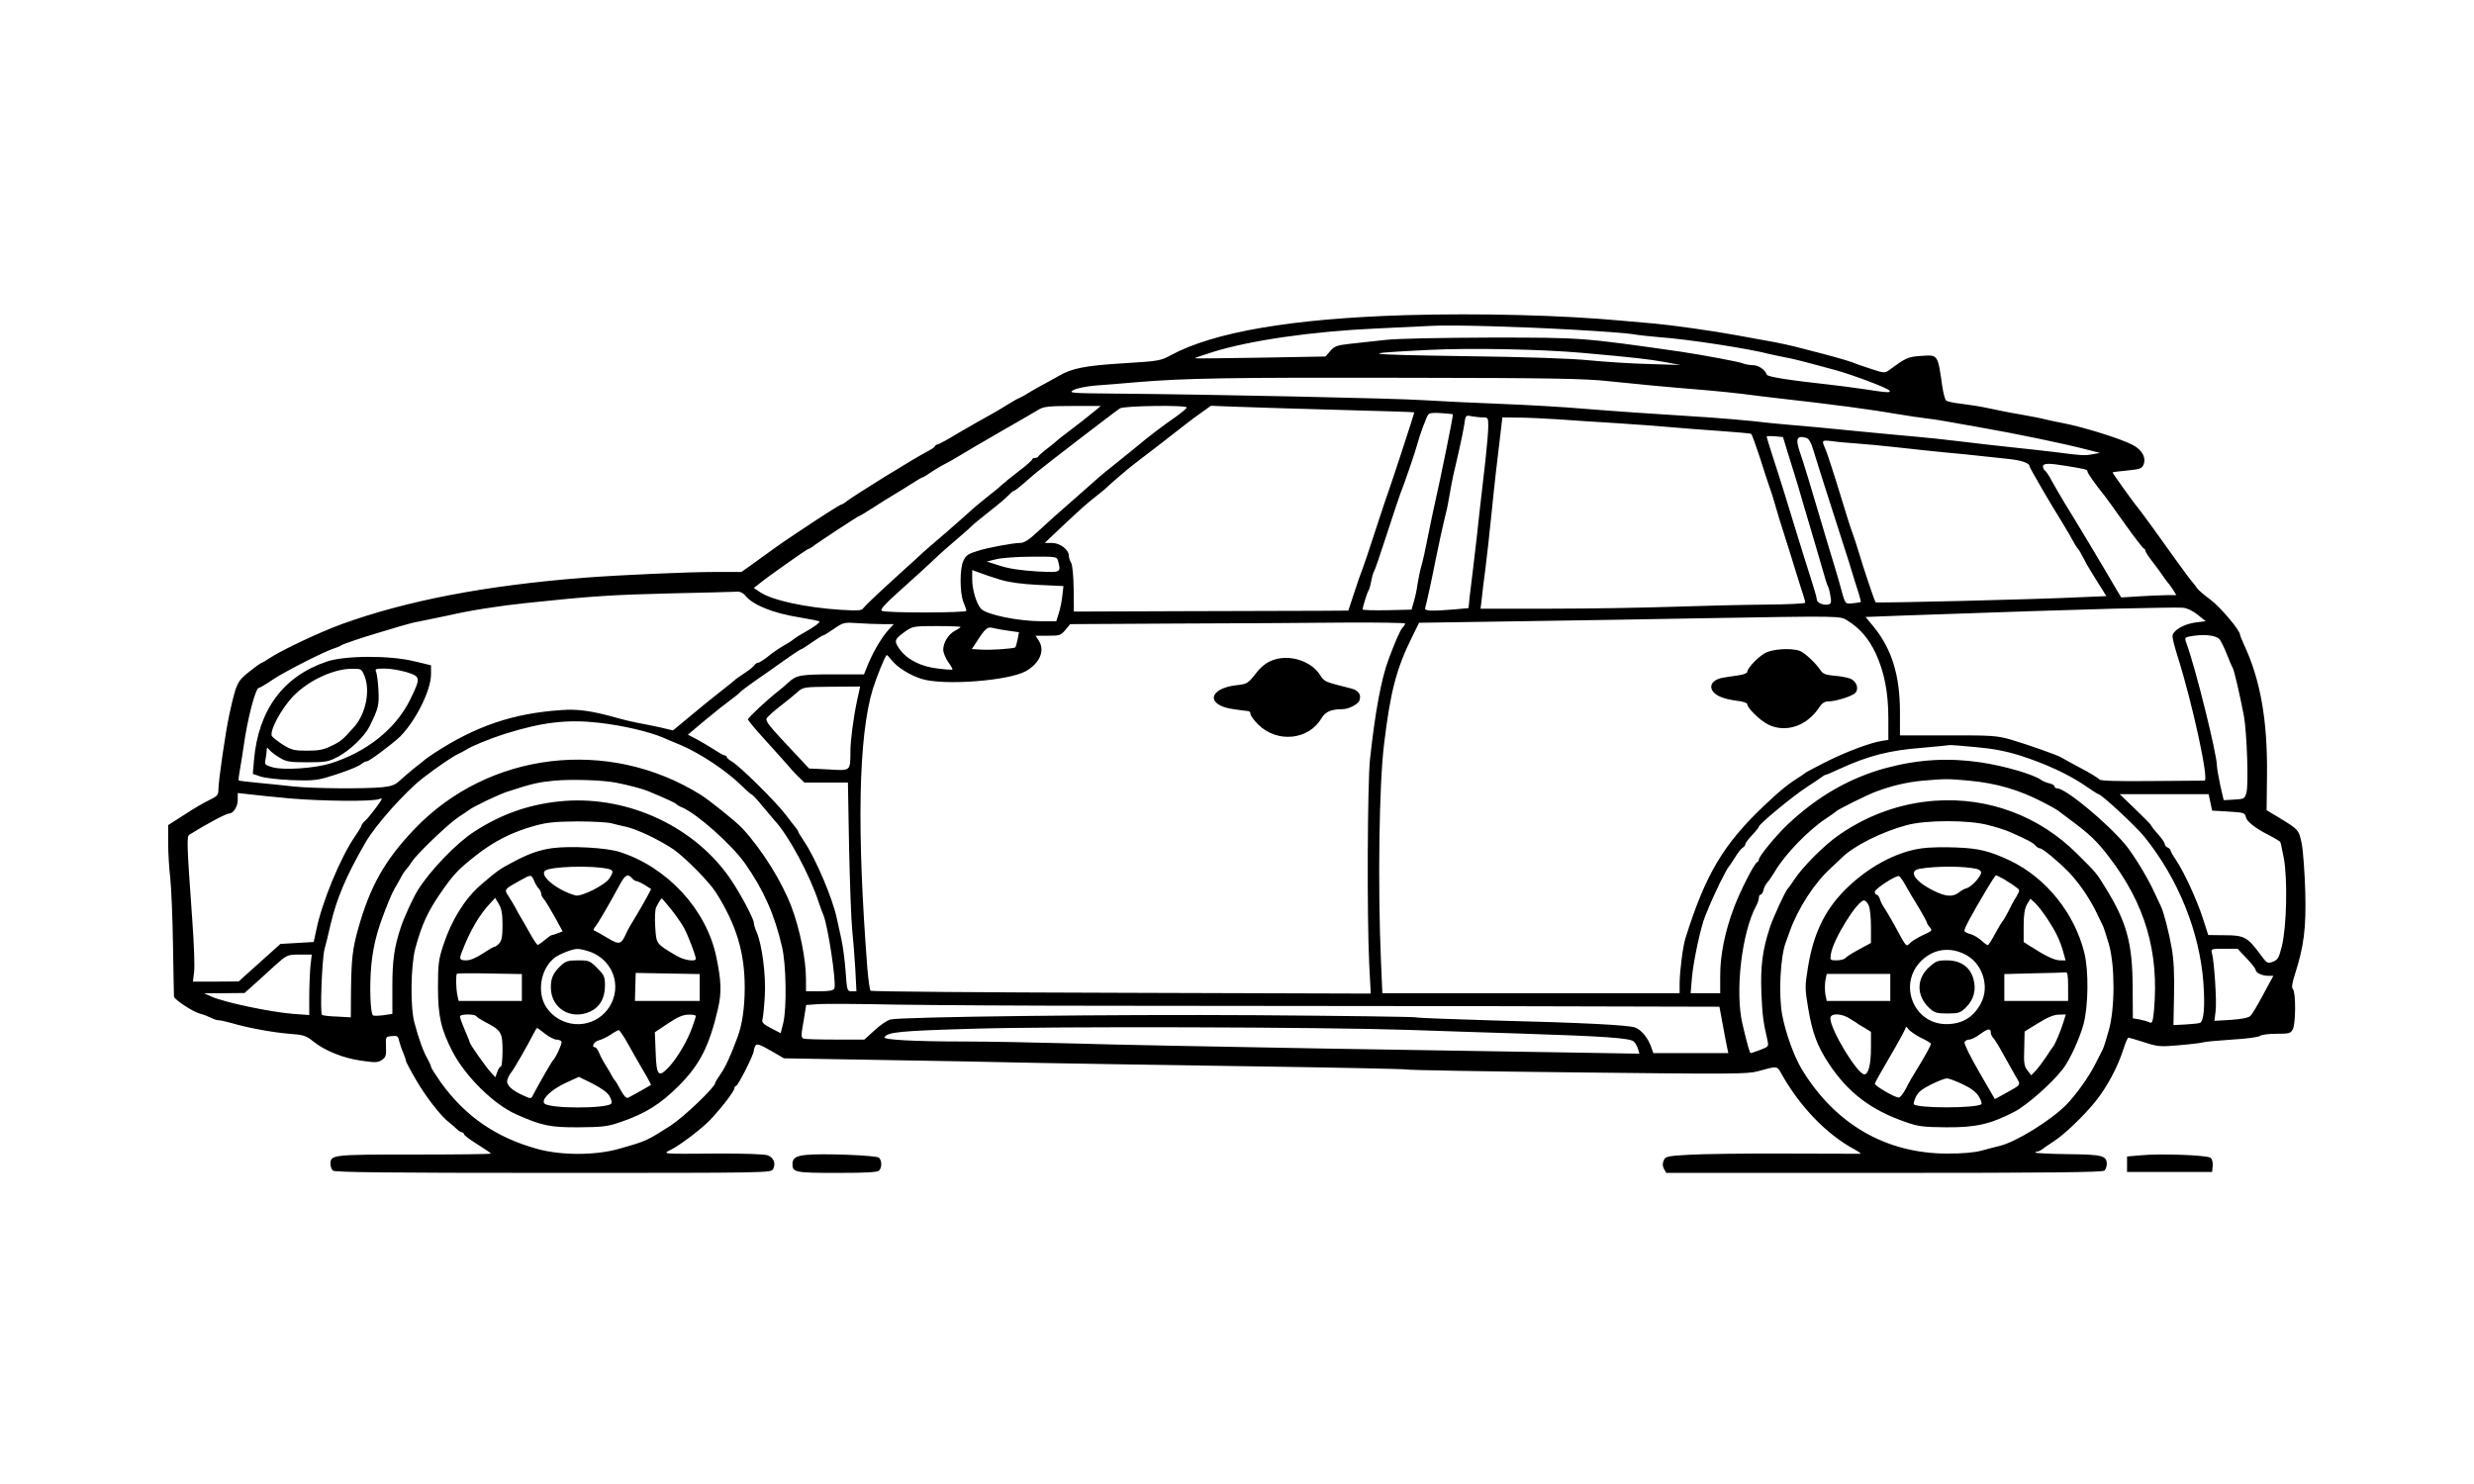 <?xml version="1.0" standalone="no"?>
<!DOCTYPE svg PUBLIC "-//W3C//DTD SVG 20010904//EN"
 "http://www.w3.org/TR/2001/REC-SVG-20010904/DTD/svg10.dtd">
<svg version="1.0" xmlns="http://www.w3.org/2000/svg"
 width="1280pt" height="768pt" viewBox="0 0 1280 768"
 preserveAspectRatio="xMidYMid meet">
<g transform="translate(0,768) scale(0.1,-0.1)"
fill="#000000" stroke="none">
<path d="M7270 6049 c-586 -18 -989 -87 -1212 -207 -52 -29 -64 -31 -244 -42
-200 -12 -269 -26 -337 -66 -23 -13 -55 -31 -72 -40 -16 -8 -48 -26 -70 -39
-22 -14 -50 -30 -62 -35 -12 -5 -41 -22 -65 -37 -24 -15 -64 -39 -90 -53 -26
-14 -95 -53 -153 -87 -57 -35 -109 -63 -114 -63 -5 0 -11 -4 -13 -8 -1 -5 -15
-15 -30 -23 -73 -37 -403 -241 -435 -269 -7 -5 -15 -10 -18 -10 -7 0 -115 -69
-240 -153 -88 -59 -113 -77 -224 -158 l-55 -39 -130 0 c-149 0 -486 -15 -686
-30 -507 -40 -915 -118 -1252 -240 -115 -42 -314 -136 -373 -176 -20 -13 -38
-24 -41 -24 -3 0 -32 -20 -64 -46 -63 -49 -68 -61 -104 -224 -19 -88 -56 -341
-56 -387 0 -27 -6 -34 -48 -54 -26 -12 -84 -46 -129 -76 l-83 -53 0 -93 c0
-50 5 -132 11 -182 5 -49 12 -205 14 -345 2 -140 5 -260 5 -267 0 -15 99 -80
135 -89 16 -4 40 -13 54 -20 14 -8 33 -14 42 -14 9 0 39 -7 65 -14 80 -24 213
-49 301 -56 73 -5 87 -10 123 -39 61 -49 155 -87 248 -100 73 -11 87 -10 107
3 21 14 24 23 22 69 -2 52 -2 52 30 55 28 3 33 0 38 -25 4 -15 13 -43 21 -61
8 -18 14 -37 14 -42 0 -4 23 -48 51 -96 48 -85 133 -194 173 -223 11 -8 28
-23 38 -33 10 -10 23 -18 28 -18 6 0 10 -4 10 -9 0 -5 31 -29 70 -53 38 -24
69 -45 70 -48 0 -3 -179 -5 -398 -5 -426 0 -432 -1 -432 -49 0 -12 5 -27 12
-34 9 -9 276 -12 1140 -12 1124 0 1127 0 1138 20 15 29 3 59 -28 71 -16 6
-125 10 -267 9 -294 -2 -278 -3 -230 22 49 25 159 110 200 153 61 65 125 149
125 164 0 6 4 11 8 11 10 0 92 162 92 182 0 7 4 19 9 27 7 11 22 6 78 -26 l69
-40 470 -8 c258 -4 642 -11 854 -16 212 -4 722 -12 1134 -18 412 -6 756 -13
764 -16 8 -3 407 -10 886 -15 792 -9 877 -9 931 6 105 29 98 29 124 -17 96
-169 233 -311 377 -388 21 -12 34 -21 29 -22 -6 0 -179 0 -386 1 -207 1 -431
-2 -498 -6 -114 -6 -124 -9 -133 -29 -7 -16 -7 -29 1 -44 l12 -21 1127 0 c864
0 1131 3 1140 12 7 7 12 22 12 34 0 43 -22 49 -198 51 -91 1 -167 5 -170 8 -3
3 0 5 7 5 6 0 17 5 24 10 7 6 35 25 62 43 53 33 157 133 215 205 61 75 117
180 147 275 10 31 21 57 25 57 4 0 41 -11 82 -24 70 -23 81 -24 183 -15 59 5
115 12 123 15 8 3 75 9 149 14 73 4 138 13 144 19 6 6 44 11 84 11 65 0 74 2
85 22 16 28 17 193 1 209 -7 7 -5 29 9 72 48 149 60 241 55 432 -3 99 -11 210
-18 247 -15 74 -15 74 -122 139 l-60 36 2 183 c3 283 -34 493 -120 676 -10 23
-19 44 -19 48 0 24 -103 145 -154 183 -34 25 -65 52 -70 60 -4 8 -16 23 -25
33 -9 10 -45 59 -81 109 -93 131 -197 274 -212 290 -17 21 -118 162 -118 166
0 2 34 6 76 10 68 7 76 10 85 32 13 36 -8 74 -56 100 -58 31 -251 92 -360 113
-33 6 -73 15 -90 19 -16 5 -75 16 -130 26 -55 9 -129 24 -165 32 -36 8 -98 18
-139 23 -40 4 -77 12 -83 18 -5 5 -14 38 -19 73 -24 167 -21 163 -111 157 -68
-5 -76 -9 -165 -74 -21 -15 -27 -15 -90 6 -38 12 -84 28 -103 36 -34 12 -100
31 -265 73 -44 12 -118 28 -165 36 -47 9 -121 22 -165 30 -118 22 -340 53
-420 60 -38 3 -115 10 -170 15 -311 29 -734 40 -1125 29z m865 -75 c143 -8
283 -18 310 -23 28 -5 91 -12 140 -16 145 -10 463 -59 569 -87 21 -5 60 -13
85 -18 25 -4 82 -18 126 -30 44 -12 103 -28 130 -35 90 -25 264 -90 279 -105
14 -14 -7 -13 -129 6 -55 8 -138 19 -185 24 -209 23 -315 40 -319 51 -8 25
-43 49 -70 49 -16 0 -41 4 -55 10 -26 9 -206 43 -321 60 -509 73 -507 73 -980
73 -259 -1 -483 -5 -545 -12 -58 -6 -140 -15 -184 -20 -69 -8 -81 -12 -103
-37 l-25 -29 -336 -6 c-185 -3 -339 -5 -340 -3 -2 1 40 16 95 33 194 60 513
106 843 121 129 6 262 12 295 14 96 5 439 -4 720 -20z m50 -120 c271 -24 347
-33 430 -48 l80 -15 -160 5 c-88 2 -227 11 -310 19 -95 10 -336 18 -660 22
-523 8 -554 13 -175 32 214 11 580 4 795 -15z m140 -147 c143 -15 288 -29 510
-47 55 -5 138 -13 185 -19 47 -6 123 -16 170 -21 303 -34 482 -58 640 -85 47
-8 108 -17 135 -20 28 -3 73 -10 100 -15 28 -5 106 -19 175 -31 185 -32 435
-84 555 -115 l70 -18 -40 -7 c-40 -8 -59 -6 -190 11 -38 5 -140 16 -225 25
-85 9 -207 23 -271 31 -64 8 -166 19 -225 24 -60 5 -203 19 -319 30 -115 12
-259 25 -320 30 -60 5 -155 14 -210 21 -55 6 -156 14 -225 19 -297 19 -477 31
-650 45 -102 9 -295 20 -430 25 -135 5 -312 14 -395 19 -150 10 -1117 30
-1590 34 -239 2 -249 3 -220 19 18 9 66 19 115 23 47 3 141 11 210 17 248 21
490 25 1385 23 759 -1 935 -4 1060 -18z m-2656 -150 c-37 -31 -86 -69 -144
-113 -27 -20 -52 -40 -55 -43 -3 -4 -25 -22 -50 -41 -25 -19 -46 -38 -48 -42
-2 -5 -10 -8 -18 -8 -8 0 -14 -4 -14 -8 0 -4 -30 -31 -67 -59 -38 -29 -79 -62
-93 -75 -13 -13 -49 -42 -79 -65 -30 -24 -73 -60 -95 -81 -23 -21 -75 -66
-116 -102 -75 -64 -117 -100 -151 -133 -11 -9 -74 -67 -142 -129 -67 -61 -126
-118 -131 -126 -7 -12 -27 -13 -115 -8 -184 12 -354 49 -418 91 l-33 22 38 30
c20 16 61 46 90 66 28 20 74 53 102 72 27 19 52 35 55 35 3 0 11 5 18 10 18
16 238 160 243 160 3 0 35 19 72 43 37 24 85 54 107 67 22 13 63 38 92 57 28
18 54 33 57 33 3 0 25 13 49 30 24 16 55 34 68 40 13 6 47 25 74 42 28 17 124
74 215 126 91 52 179 103 195 113 25 15 54 18 175 18 l145 0 -26 -22z m471 14
c0 -4 -28 -28 -62 -52 -60 -41 -144 -105 -198 -151 -14 -12 -56 -46 -95 -77
-38 -30 -81 -65 -95 -77 -14 -12 -68 -60 -120 -106 -109 -96 -125 -109 -205
-183 -45 -42 -67 -55 -90 -55 -33 0 -162 -24 -210 -39 -56 -17 -66 -23 -80
-52 -20 -38 -20 -168 0 -216 8 -19 15 -39 15 -44 0 -11 -420 -12 -438 0 -9 5
12 30 75 87 117 105 169 153 207 189 17 17 65 59 106 94 41 35 77 67 80 71 3
4 41 35 85 70 44 34 90 73 102 86 12 13 25 24 29 24 4 0 25 16 48 36 22 20 50
43 61 53 41 35 420 326 440 338 24 13 345 18 345 4z m780 -12 c217 -6 396 -11
397 -13 2 -2 -125 -390 -158 -481 -5 -16 -28 -86 -51 -155 -22 -69 -48 -145
-57 -170 -10 -25 -31 -84 -46 -132 l-29 -88 -150 -1 c-83 0 -403 -1 -710 -2
l-560 -2 -1 115 c-1 68 -6 124 -13 137 -7 12 -12 28 -12 37 0 31 -45 66 -86
66 l-39 0 80 76 c113 106 133 124 190 169 28 22 52 42 55 46 5 6 103 91 126
108 6 5 64 50 130 100 65 51 134 104 153 119 19 15 55 42 80 59 l46 33 130 -5
c72 -3 308 -10 525 -16z m597 -23 c3 -3 -60 -315 -102 -501 -7 -33 -21 -98
-30 -145 -9 -47 -22 -107 -30 -135 -8 -27 -17 -72 -21 -98 -3 -26 -12 -67 -19
-90 l-12 -42 -127 -3 c-69 -1 -126 0 -126 4 0 13 24 89 31 99 4 6 10 28 14 50
4 22 11 45 15 50 4 6 33 91 65 190 32 99 64 194 70 210 19 46 77 216 86 250
14 54 49 148 59 160 6 8 30 10 67 7 32 -2 59 -5 60 -6z m154 -16 c28 0 29 -2
29 -47 0 -27 -7 -106 -15 -178 -31 -272 -35 -303 -45 -400 -6 -55 -15 -131
-20 -170 -5 -38 -12 -98 -16 -131 l-6 -61 -76 -7 c-124 -10 -155 -8 -148 9 5
14 41 181 53 245 6 33 41 194 54 245 6 22 14 65 19 95 5 30 14 78 20 105 7 28
20 86 30 130 10 44 22 102 26 128 6 48 7 49 37 43 16 -3 42 -6 58 -6z m389
-10 c74 -6 212 -14 305 -20 94 -6 215 -15 270 -20 55 -5 172 -14 259 -20 87
-6 162 -13 166 -15 4 -3 24 -58 45 -122 20 -65 43 -134 50 -153 7 -19 21 -62
30 -95 9 -33 31 -105 49 -160 18 -55 40 -127 50 -160 10 -33 27 -86 37 -118
11 -31 19 -61 19 -66 0 -5 -93 -9 -207 -10 -115 -1 -327 -6 -473 -11 -146 -5
-430 -10 -632 -10 l-368 0 6 48 c2 26 11 97 19 157 8 61 21 182 30 270 9 88
20 194 25 235 5 41 14 121 21 178 l12 102 76 -1 c42 0 137 -4 211 -9z m1188
-168 c13 -43 30 -97 38 -122 8 -25 26 -85 40 -135 15 -49 33 -110 40 -135 30
-100 55 -188 70 -239 8 -29 17 -58 21 -64 3 -6 10 -28 13 -50 6 -29 4 -40 -6
-44 -24 -9 -64 6 -64 24 0 9 -16 64 -35 122 -19 59 -48 153 -66 211 -41 135
-92 301 -130 416 -16 50 -29 93 -29 95 0 2 19 3 43 1 l42 -4 23 -76z m97 72
c14 -4 25 -23 38 -67 10 -34 35 -111 54 -172 73 -227 91 -283 128 -400 20 -66
43 -140 51 -164 8 -25 13 -46 11 -47 -1 -1 -20 -4 -41 -6 -43 -3 -37 -13 -71
112 -10 36 -33 112 -51 170 -17 58 -41 137 -52 175 -42 143 -84 281 -98 320
-26 74 -19 93 31 79z m260 -29 c44 -3 139 -12 210 -20 72 -8 182 -20 245 -26
63 -6 149 -14 190 -19 41 -4 104 -11 140 -15 67 -7 110 -21 110 -37 0 -8 110
-197 172 -296 9 -15 23 -38 31 -52 28 -51 42 -75 48 -80 5 -5 17 -25 48 -85 6
-11 31 -51 55 -90 l44 -70 -141 -6 c-222 -11 -1049 -31 -1053 -26 -5 5 -62
174 -88 262 -10 33 -24 76 -31 95 -13 35 -22 63 -90 285 -21 66 -43 134 -51
152 -20 45 -19 46 34 40 26 -4 83 -9 127 -12z m1084 -116 c105 -17 111 -19
111 -29 0 -9 43 -69 89 -126 5 -6 51 -69 101 -140 50 -71 96 -130 101 -132 5
-2 9 -8 9 -13 0 -5 17 -31 38 -58 20 -26 44 -58 52 -71 8 -12 20 -28 25 -34 6
-6 18 -23 28 -38 l17 -28 -47 0 c-27 0 -91 -3 -143 -6 l-95 -6 -20 33 c-72
124 -229 386 -272 454 -23 39 -54 91 -68 117 -13 26 -29 49 -35 53 -5 3 -10
13 -10 21 0 17 29 18 119 3z m-5215 -491 c16 -62 17 -62 -112 -55 -79 5 -142
14 -188 29 l-69 22 50 12 c28 7 109 13 181 13 128 1 132 0 138 -21z m-299 -98
c47 -14 112 -23 199 -27 l128 -6 -6 -53 c-3 -29 -12 -70 -19 -91 l-12 -38 -75
0 c-123 0 -287 34 -315 65 -23 26 -45 98 -45 151 l0 49 38 -14 c20 -8 69 -24
107 -36z m-1318 -83 c38 -48 142 -90 279 -112 54 -9 100 -18 103 -21 6 -5 -30
-31 -79 -58 -19 -10 -44 -26 -55 -35 -11 -9 -36 -25 -55 -35 -19 -11 -53 -34
-76 -53 -23 -18 -46 -33 -52 -33 -6 0 -15 -6 -19 -13 -4 -6 -28 -26 -53 -42
-25 -16 -47 -32 -50 -36 -3 -3 -39 -32 -80 -64 -41 -32 -112 -90 -156 -127
l-82 -68 -68 16 c-38 8 -91 19 -119 24 -27 5 -72 16 -100 24 -132 37 -205 48
-293 41 -248 -17 -439 -82 -653 -221 -24 -16 -46 -31 -49 -34 -3 -3 -27 -23
-55 -44 -27 -22 -62 -52 -77 -66 -22 -21 -41 -29 -89 -34 -94 -9 -359 -7 -462
4 -51 6 -134 14 -185 19 -51 5 -95 10 -97 12 -2 2 1 27 6 54 5 28 14 84 20
125 18 134 61 300 78 300 5 0 39 20 77 46 68 44 265 144 314 159 14 4 30 11
35 15 11 7 100 38 185 63 30 9 84 25 120 36 36 11 79 22 95 24 17 3 84 17 150
31 122 28 263 50 415 66 330 35 442 42 735 49 182 4 340 8 352 9 12 1 30 -8
40 -21z m7513 -98 l42 -34 -50 -6 c-64 -8 -122 -43 -122 -72 0 -12 12 -58 26
-102 78 -247 164 -645 140 -645 -6 0 -129 -1 -274 -2 -180 -2 -265 1 -270 8
-4 6 -47 33 -97 59 -49 26 -94 51 -100 55 -17 11 -175 67 -260 92 -74 21 -98
23 -327 22 l-248 0 0 120 c0 191 -42 326 -135 441 l-43 52 182 7 c629 22 815
28 1101 36 176 4 337 7 357 5 24 -2 51 -15 78 -36z m-1811 -31 c63 -39 109
-92 145 -168 45 -97 66 -203 66 -339 l0 -110 -37 -6 c-63 -11 -182 -56 -288
-109 -55 -28 -102 -53 -105 -56 -3 -3 -12 -9 -21 -15 -64 -40 -106 -73 -188
-151 -214 -202 -307 -358 -411 -690 -13 -41 -29 -167 -30 -231 l0 -53 -769 0
-769 0 -7 163 c-17 391 -10 916 16 1127 33 274 64 391 146 556 l35 71 527 8
c289 4 702 11 916 15 759 13 733 13 774 -12z m-4991 -18 l56 0 -25 -27 c-42
-47 -88 -127 -118 -206 l-11 -27 -159 0 c-170 0 -191 -4 -232 -42 -14 -13 -38
-34 -54 -46 -61 -48 -155 -136 -155 -145 0 -5 41 -55 92 -110 51 -56 101 -113
113 -126 11 -14 35 -40 53 -58 l34 -33 112 0 113 0 6 -337 c4 -186 11 -376 16
-423 5 -47 12 -138 16 -202 l6 -118 -24 0 c-24 0 -25 2 -32 103 -4 56 -14 131
-22 167 -8 36 -18 83 -23 105 -21 103 -110 313 -171 403 -16 24 -29 45 -29 48
0 3 -5 10 -10 17 -6 7 -31 39 -56 72 -52 68 -234 248 -276 273 -15 9 -28 20
-28 24 0 4 -4 8 -9 8 -6 0 -29 13 -53 29 -24 15 -65 40 -91 54 l-48 25 88 74
c48 40 106 86 128 102 22 16 45 34 50 40 10 11 43 36 163 119 28 20 74 53 102
72 27 19 52 35 55 35 3 0 28 16 55 35 27 19 53 35 57 36 5 0 31 16 58 35 48
33 52 34 124 29 41 -3 99 -5 129 -5z m2702 3 c0 -3 -6 -14 -14 -22 -13 -15
-36 -68 -71 -161 -39 -104 -70 -273 -97 -520 -13 -129 -16 -809 -4 -1058 l8
-154 -1290 4 c-710 2 -1294 6 -1298 11 -4 4 -11 53 -16 110 -56 721 -47 1206
28 1452 19 61 65 175 72 175 2 0 13 -11 24 -25 30 -39 98 -81 158 -99 117 -35
450 -9 538 41 72 41 100 107 66 158 l-16 25 64 0 c60 0 67 2 90 30 l25 30 549
3 c302 1 692 3 867 5 174 1 317 -1 317 -5z m-2300 -18 c0 -2 -13 -11 -30 -20
-33 -17 -60 -61 -60 -98 0 -13 11 -41 25 -62 15 -20 25 -39 23 -40 -2 -2 -35
0 -74 5 -88 9 -162 47 -200 101 -29 43 -28 49 28 90 40 28 44 29 165 29 67 0
123 -2 123 -5z m253 -20 l49 -7 -7 -36 c-4 -20 -9 -39 -12 -42 -7 -7 -123 -15
-176 -12 l-49 3 18 27 c52 82 62 91 96 81 18 -4 55 -11 81 -14z m6260 -43 c8
-10 25 -44 38 -77 13 -33 26 -64 30 -70 8 -11 41 -156 59 -253 15 -87 24 -350
13 -392 -9 -34 -11 -35 -64 -38 l-54 -3 -18 78 c-9 43 -17 88 -17 100 0 58
-107 492 -155 626 -13 35 -12 37 8 42 71 15 140 9 160 -13z m-7038 -269 c-3
-12 -8 -35 -11 -50 -18 -84 -34 -205 -34 -258 -1 -107 4 -104 -113 -97 l-101
5 -76 81 c-130 138 -150 163 -144 177 3 8 35 37 70 64 36 28 77 61 92 75 27
24 33 25 175 26 l147 1 -5 -24z m-1350 -163 c126 -14 263 -46 340 -79 22 -10
60 -26 85 -36 104 -44 240 -135 318 -212 24 -24 47 -43 50 -44 4 0 30 -27 57
-61 28 -33 57 -68 65 -77 68 -72 181 -281 226 -421 8 -25 19 -54 24 -65 24
-58 68 -350 57 -380 -5 -11 -23 -15 -77 -15 l-70 0 0 63 c0 100 -31 256 -74
371 -50 133 -152 297 -255 409 -33 35 -168 144 -216 174 -478 298 -1098 223
-1480 -177 -155 -162 -231 -298 -293 -520 -28 -100 -34 -154 -36 -317 l-1
-138 -70 4 c-38 1 -74 5 -79 9 -11 7 0 289 13 340 6 20 20 78 31 127 33 138
80 250 181 425 52 91 207 264 299 335 73 56 149 108 180 123 14 6 32 16 40 21
32 21 129 60 205 84 189 59 318 75 480 57z m7356 -170 c127 -40 253 -98 337
-156 35 -24 66 -44 69 -44 15 0 194 -166 238 -221 174 -216 285 -489 305 -755
9 -126 2 -202 -19 -208 -9 -3 -43 -6 -76 -8 l-60 -3 3 155 c2 108 -1 182 -12
243 -15 85 -41 186 -56 217 -4 8 -22 47 -40 85 -33 70 -102 183 -143 233 -95
114 -310 292 -353 292 -8 0 -14 4 -14 10 0 5 -12 13 -27 16 -16 4 -33 11 -40
16 -37 29 -194 75 -318 93 -166 24 -319 15 -485 -29 -186 -50 -354 -145 -509
-291 -59 -55 -151 -167 -151 -183 0 -6 -4 -12 -9 -14 -14 -5 -87 -148 -119
-233 -47 -123 -72 -247 -72 -352 l0 -93 -76 0 -77 0 7 83 c7 80 45 260 68 315
32 79 43 103 76 172 21 41 40 77 43 80 3 3 19 25 34 50 15 25 34 49 41 53 8 4
14 13 14 18 0 6 16 27 35 47 19 20 35 40 35 44 0 13 180 161 247 204 37 24 73
48 80 54 7 5 15 10 18 10 4 0 37 14 73 31 146 67 256 96 427 109 77 7 141 13
142 14 1 1 60 -3 131 -10 92 -8 160 -21 233 -44z m-7266 -140 c67 -13 139 -32
170 -45 93 -39 141 -61 145 -67 3 -4 17 -12 30 -17 77 -33 257 -193 325 -290
95 -135 153 -265 191 -431 22 -92 25 -321 6 -396 l-13 -51 -50 26 c-40 21 -49
30 -44 46 3 11 9 66 12 122 6 108 -14 264 -43 331 -8 18 -14 39 -14 47 0 20
-69 150 -120 225 -183 269 -524 430 -859 405 -169 -13 -319 -63 -466 -158 -90
-57 -230 -202 -292 -302 -24 -37 -71 -140 -88 -190 -35 -106 -45 -171 -45
-311 l0 -141 -46 -7 c-25 -3 -49 -4 -54 -1 -14 9 -19 152 -9 260 10 99 29 175
72 285 20 52 38 93 48 110 5 8 18 31 29 51 10 21 25 43 32 50 7 8 21 26 31 42
25 39 190 197 240 229 23 15 47 31 52 35 24 19 154 81 200 96 125 41 161 49
243 57 91 8 248 3 317 -10z m7002 10 c141 -13 259 -47 384 -112 35 -18 69 -37
74 -41 6 -4 35 -26 65 -49 96 -70 139 -111 198 -188 191 -247 264 -497 236
-802 -6 -57 -9 -66 -23 -59 -9 5 -32 11 -51 15 l-35 6 -1 162 c-1 228 -31 337
-142 516 -45 73 -45 74 -144 172 -196 197 -461 296 -738 276 -177 -13 -345
-73 -494 -176 -78 -54 -190 -166 -234 -234 -15 -23 -30 -43 -33 -46 -11 -9
-78 -154 -93 -203 -37 -112 -48 -199 -43 -332 5 -118 9 -151 32 -251 6 -29 5
-31 -37 -47 -24 -9 -46 -17 -50 -17 -5 0 -15 33 -43 151 -39 167 -4 471 71
611 8 14 14 33 14 42 0 9 4 16 9 16 5 0 12 11 15 24 3 14 12 31 19 38 7 7 25
33 40 58 51 88 176 217 269 277 23 15 45 31 48 34 8 10 160 85 205 102 86 32
161 49 244 57 121 10 125 10 238 0z m-8687 -92 c160 -14 422 -17 459 -4 23 8
22 6 -10 -39 -19 -26 -44 -57 -56 -69 -13 -11 -23 -24 -23 -29 0 -4 -15 -29
-33 -55 -75 -108 -172 -342 -201 -487 l-13 -60 -86 -5 -86 -5 -67 -60 c-37
-33 -85 -77 -108 -97 l-41 -37 -118 -1 -119 0 6 48 c4 26 0 146 -9 267 -29
409 -30 437 -14 446 86 54 189 109 205 109 21 0 44 36 44 69 l0 37 63 -7 c34
-4 127 -14 207 -21z m9936 -20 l9 -43 85 -5 c79 -5 85 -6 90 -30 5 -22 50 -57
115 -90 11 -5 29 -16 40 -22 11 -7 21 -13 22 -14 2 0 10 -38 19 -85 20 -109
15 -352 -10 -455 -15 -61 -21 -71 -46 -81 -28 -11 -31 -9 -65 37 -66 90 -84
100 -183 100 l-87 1 -27 84 c-32 99 -97 240 -139 303 -16 23 -29 47 -29 51 0
5 -7 11 -15 15 -8 3 -15 11 -15 18 0 7 -16 30 -35 51 -19 21 -35 41 -35 45 0
3 -37 41 -82 84 l-81 78 230 0 230 0 9 -42z m-8271 -109 c22 -6 56 -14 75 -18
58 -13 174 -69 245 -117 59 -41 185 -168 220 -224 105 -167 148 -309 148 -490
0 -105 -13 -194 -38 -260 -36 -96 -60 -149 -86 -187 -16 -23 -29 -44 -29 -48
0 -21 -161 -175 -230 -220 -124 -79 -124 -80 -270 -121 -120 -34 -298 -34
-420 0 -214 59 -374 170 -499 344 -28 40 -51 76 -51 81 0 6 -9 25 -19 43 -21
36 -45 103 -67 186 -22 82 -19 295 5 385 34 124 64 190 135 292 64 92 86 115
181 190 92 72 185 119 300 151 65 18 107 22 220 23 77 0 158 -4 180 -10z
m7122 -9 c40 -10 90 -26 110 -35 89 -39 122 -56 133 -70 7 -8 17 -15 23 -15
15 0 94 -66 151 -124 53 -56 107 -134 144 -211 13 -27 28 -57 32 -66 4 -8 18
-51 31 -95 32 -113 32 -333 -1 -448 -12 -44 -26 -87 -30 -95 -5 -9 -21 -41
-36 -71 -34 -70 -103 -166 -155 -219 -81 -81 -259 -191 -342 -211 -18 -4 -59
-15 -92 -24 -39 -11 -100 -16 -180 -16 -317 0 -580 152 -752 435 -40 65 -84
187 -102 281 -20 106 -10 306 19 379 4 11 13 36 20 55 41 117 129 253 213 328
22 21 47 44 55 52 62 62 207 135 338 170 99 27 321 27 421 0z m1336 -689 c26
-27 47 -54 47 -60 0 -15 34 -31 65 -31 l27 0 -52 -96 c-28 -53 -58 -103 -66
-111 -10 -10 -44 -17 -101 -21 l-86 -5 6 49 c7 49 -7 259 -19 302 -6 21 -4 22
63 22 l70 0 46 -49z m-10017 -42 c-3 -34 -6 -105 -6 -157 l0 -95 -84 6 c-120
10 -353 59 -421 89 l-40 18 105 0 105 1 45 40 c25 22 74 67 110 100 65 58 65
58 129 59 l64 0 -7 -61z m4104 -204 c404 0 1286 -1 1960 -2 l1226 -3 17 -92
c9 -51 20 -105 23 -120 l6 -28 -194 0 -194 0 -12 34 c-17 46 -49 85 -81 98
-33 13 -259 25 -736 37 -209 6 -389 13 -400 16 -11 3 -380 8 -820 11 -746 5
-1833 -8 -1898 -22 -16 -4 -52 -28 -81 -55 l-54 -49 -150 0 c-83 0 -157 2
-165 5 -11 5 -12 16 -6 53 5 26 11 64 14 84 l6 37 57 4 c31 3 212 2 402 -2
190 -3 676 -6 1080 -6z m1580 -125 c135 -5 396 -13 580 -19 433 -14 567 -23
584 -42 8 -8 17 -25 21 -38 l7 -24 -358 6 c-198 3 -783 13 -1300 21 -518 9
-1092 20 -1275 26 -184 5 -435 10 -559 10 -259 0 -422 9 -414 22 17 27 78 33
454 44 417 13 1808 9 2260 -6z"/>
<path d="M1690 4256 c-225 -76 -354 -251 -376 -511 l-6 -70 38 -13 c22 -8 92
-16 158 -19 95 -4 130 -2 180 12 83 24 168 56 187 72 8 7 21 13 27 13 12 0
134 91 173 129 80 81 159 239 159 321 l0 47 -88 21 c-126 31 -358 30 -452 -2z
m195 -72 c32 -77 8 -197 -52 -265 -60 -68 -70 -76 -118 -99 -40 -20 -66 -25
-126 -25 -67 0 -81 4 -124 30 -26 17 -52 37 -58 45 -15 25 49 145 113 210 78
79 203 137 297 139 51 1 53 0 68 -35z m220 17 c72 -23 72 -28 18 -140 -75
-153 -225 -273 -414 -332 -81 -25 -239 -36 -298 -20 -41 12 -43 14 -37 43 3
17 6 38 6 47 1 14 2 14 13 1 7 -9 30 -27 52 -40 36 -22 51 -25 145 -25 96 0
110 3 159 29 61 32 138 106 163 157 46 93 50 110 46 187 -2 42 -8 85 -12 95
-7 15 -2 17 45 17 30 0 81 -9 114 -19z"/>
<path d="M9130 4299 c-38 -22 -89 -77 -90 -96 0 -6 -18 -14 -40 -17 -22 -3
-58 -9 -79 -12 -53 -7 -79 -36 -62 -67 15 -27 58 -45 130 -54 28 -3 51 -11 51
-17 0 -20 64 -83 107 -105 92 -46 203 -9 268 92 12 18 26 27 44 27 40 0 127
28 141 45 19 22 4 61 -27 73 -16 6 -53 13 -83 15 -42 4 -58 9 -70 27 -25 38
-82 91 -107 101 -45 17 -145 11 -183 -12z"/>
<path d="M6581 4262 c-31 -12 -57 -33 -85 -69 -39 -50 -44 -53 -98 -59 -148
-17 -160 -104 -17 -124 35 -5 70 -10 77 -10 6 0 12 -7 12 -15 0 -9 18 -33 40
-55 99 -97 261 -80 328 34 19 33 51 46 109 46 30 0 79 25 86 44 12 31 -4 54
-46 64 -136 34 -134 33 -158 70 -48 74 -162 108 -248 74z"/>
<path d="M2860 3291 c-68 -9 -126 -29 -211 -75 -65 -34 -79 -45 -162 -116 -82
-71 -151 -182 -193 -310 -25 -76 -28 -99 -28 -220 0 -150 16 -218 76 -334 68
-129 213 -272 331 -324 130 -58 176 -67 322 -66 123 1 149 4 215 27 129 44
206 92 302 188 109 109 158 206 203 400 19 83 17 142 -9 267 -51 245 -253 464
-500 543 -67 22 -254 32 -346 20z m288 -108 c26 -6 27 -15 5 -49 -22 -34 -147
-97 -176 -88 -94 27 -185 100 -158 127 23 23 246 30 329 10z m-385 -60 c6 -16
17 -34 24 -41 7 -7 13 -20 13 -27 0 -7 6 -20 13 -27 7 -7 32 -48 56 -91 l42
-77 -26 -10 c-15 -6 -29 -10 -32 -10 -3 0 -18 -11 -35 -25 -16 -14 -33 -25
-36 -25 -4 0 -23 28 -42 63 -19 34 -40 71 -47 82 -7 11 -18 31 -25 45 -7 14
-23 40 -35 59 -26 39 -27 37 59 85 56 31 56 31 71 -1z m507 12 c7 -8 17 -15
23 -15 5 0 25 -9 43 -20 l33 -21 -25 -47 c-14 -26 -41 -72 -59 -102 -19 -30
-39 -66 -45 -80 -26 -59 -36 -61 -97 -24 -30 18 -60 35 -67 37 -7 3 -6 10 5
23 14 17 64 102 128 220 25 46 40 54 61 29z m-670 -242 c0 -57 -4 -81 -17 -95
-9 -10 -20 -18 -25 -18 -5 0 -32 -16 -61 -35 -33 -22 -64 -35 -84 -35 -35 0
-38 6 -24 42 43 112 90 192 146 252 l27 29 19 -32 c14 -24 19 -50 19 -108z
m874 79 c25 -32 56 -76 67 -98 21 -40 59 -140 59 -156 0 -16 -59 -8 -97 14
-110 65 -107 61 -113 151 -3 47 -1 91 5 102 13 26 25 45 29 45 2 0 24 -26 50
-58z m-423 -217 c135 -48 176 -209 80 -314 -84 -91 -232 -79 -303 24 -51 74
-33 196 37 255 23 20 95 49 121 49 12 1 41 -6 65 -14z m-351 -185 l0 -70 -164
0 -163 0 -7 31 c-7 36 -8 104 -2 110 2 2 79 3 170 1 l166 -3 0 -69z m920 0 l0
-70 -167 0 -168 0 2 72 c1 40 2 73 2 73 1 0 75 -1 166 -3 l165 -3 0 -69z
m-1156 -149 c3 -5 25 -19 48 -31 81 -42 88 -53 88 -147 0 -46 -4 -83 -9 -83
-5 0 -13 -12 -18 -27 l-10 -28 -25 27 c-27 30 -108 145 -108 154 0 3 -6 20
-14 37 -27 63 -36 88 -36 97 0 13 77 13 84 1z m1136 1 c0 -4 -8 -30 -18 -57
-25 -71 -75 -156 -121 -207 -55 -58 -65 -46 -69 82 l-4 98 69 46 c49 33 78 45
106 45 20 1 37 -3 37 -7z m-780 -92 c21 -16 47 -30 58 -30 12 0 24 -5 27 -10
5 -9 -30 -86 -46 -100 -5 -5 -73 -123 -98 -171 -13 -27 -13 -27 -50 -10 -64
28 -94 57 -86 83 4 13 13 30 20 38 13 15 87 144 115 200 8 16 17 30 19 30 2 0
20 -13 41 -30z m411 -21 c13 -23 38 -65 54 -95 17 -29 42 -74 58 -100 15 -26
26 -48 25 -49 -23 -14 -107 -61 -118 -66 -10 -4 -22 9 -39 40 -13 25 -27 48
-31 51 -3 3 -9 12 -13 20 -4 8 -18 33 -32 55 -14 22 -30 52 -36 68 -6 15 -15
27 -20 27 -22 0 -6 30 19 36 15 4 43 17 62 30 19 13 38 23 41 23 3 1 16 -18
30 -40z m-77 -302 c10 -18 13 -34 8 -39 -26 -26 -318 -26 -345 1 -19 19 32 70
106 105 l72 33 71 -35 c46 -24 77 -46 88 -65z"/>
<path d="M2902 2683 c-40 -38 -52 -64 -52 -113 0 -109 105 -172 206 -124 48
23 74 70 74 133 0 46 -4 55 -40 91 -38 38 -43 40 -99 40 -51 0 -64 -4 -89 -27z"/>
<path d="M9945 3290 c-136 -18 -284 -99 -402 -218 -104 -106 -161 -226 -189
-398 -16 -99 -16 -109 1 -211 22 -130 47 -197 108 -289 99 -149 217 -239 397
-301 65 -23 92 -26 210 -27 154 -1 228 16 355 82 64 34 192 147 248 220 36 46
87 159 107 232 25 96 27 275 4 369 -51 205 -197 387 -384 477 -104 49 -162 64
-278 68 -64 3 -144 1 -177 -4z m283 -107 c12 -3 22 -11 22 -18 0 -20 -48 -73
-73 -81 -12 -3 -29 -12 -37 -19 -35 -29 -71 -27 -137 6 -98 49 -132 103 -70
113 85 15 233 14 295 -1z m-369 -85 c14 -25 45 -78 69 -116 23 -39 42 -74 42
-78 0 -4 7 -15 15 -24 14 -15 11 -18 -33 -38 -26 -12 -57 -30 -68 -41 -24 -22
-17 -29 -84 94 -18 33 -41 71 -50 85 -10 14 -21 35 -24 48 -4 12 -12 22 -17
22 -5 0 -9 7 -9 15 0 15 108 85 124 81 6 -1 21 -23 35 -48z m504 35 c17 -10
36 -22 42 -26 5 -4 18 -13 28 -20 18 -13 18 -14 -1 -48 -12 -18 -31 -54 -43
-79 -13 -25 -26 -47 -30 -50 -3 -3 -20 -31 -37 -63 -17 -32 -34 -58 -37 -58
-4 -1 -20 11 -35 25 -16 14 -41 28 -55 32 -14 3 -28 10 -31 15 -5 8 31 76 118
222 22 37 42 67 45 67 3 0 19 -8 36 -17z m229 -207 c44 -67 66 -112 83 -173
l12 -43 -29 0 c-28 0 -76 23 -152 72 l-36 23 0 82 c0 59 5 90 17 112 l18 30
24 -22 c13 -12 41 -48 63 -81z m-924 69 c7 -14 12 -64 12 -110 l0 -85 -41 -22
c-66 -36 -80 -45 -92 -57 -6 -6 -26 -11 -45 -11 -34 0 -34 1 -29 34 12 76 137
276 171 276 7 0 18 -11 24 -25z m506 -258 c84 -47 120 -162 76 -247 -38 -74
-97 -110 -180 -110 -170 0 -252 208 -129 328 64 63 152 74 233 29z m526 -162
l0 -75 -165 0 -165 0 0 70 0 69 153 4 c83 1 158 4 165 5 9 1 12 -18 12 -73z
m-920 -5 l0 -70 -165 0 -164 0 -7 35 c-3 19 -3 51 0 70 l7 35 164 0 165 0 0
-70z m-217 -157 c17 -10 36 -22 42 -26 5 -5 25 -17 43 -27 l32 -20 0 -84 c0
-84 -13 -136 -34 -136 -36 0 -176 231 -176 290 0 26 49 27 93 3z m1112 -25
c-13 -43 -45 -119 -55 -128 -3 -3 -18 -25 -34 -50 -16 -24 -40 -56 -53 -70
l-24 -25 -19 25 c-17 21 -20 38 -17 114 l2 88 70 43 c48 30 82 44 107 44 l36
1 -13 -42z m-736 -79 c28 -13 51 -27 51 -31 0 -8 -25 -54 -62 -115 -37 -60
-46 -75 -69 -120 -13 -24 -28 -43 -35 -43 -21 0 -124 60 -124 72 0 4 36 68 80
143 44 75 80 141 80 148 0 6 6 2 14 -9 8 -11 38 -31 65 -45z m361 26 c0 -7 6
-20 13 -27 7 -7 30 -44 51 -83 21 -38 50 -90 64 -114 29 -49 34 -41 -59 -93
l-48 -26 -81 140 c-45 77 -79 147 -76 154 3 8 14 14 24 14 11 0 37 13 58 29
40 29 54 31 54 6z m-146 -266 c46 -22 71 -41 85 -65 11 -18 16 -36 12 -39 -35
-21 -328 -21 -349 0 -3 3 2 20 10 38 12 25 33 42 80 65 34 17 71 31 80 31 9 1
46 -13 82 -30z"/>
<path d="M9980 2674 c-65 -59 -65 -147 0 -209 28 -26 38 -30 95 -30 57 0 67 3
95 30 42 41 56 92 40 149 -17 62 -66 96 -138 96 -46 0 -57 -4 -92 -36z"/>
<path d="M4170 1703 c-52 -5 -70 -17 -70 -47 0 -43 13 -46 230 -46 147 0 209
3 218 12 16 16 15 53 -1 67 -15 12 -298 23 -377 14z"/>
<path d="M11075 1701 l-70 -6 0 -40 0 -40 220 0 220 0 3 31 c2 17 -3 36 -11
42 -16 14 -260 23 -362 13z"/>
</g>
</svg>

